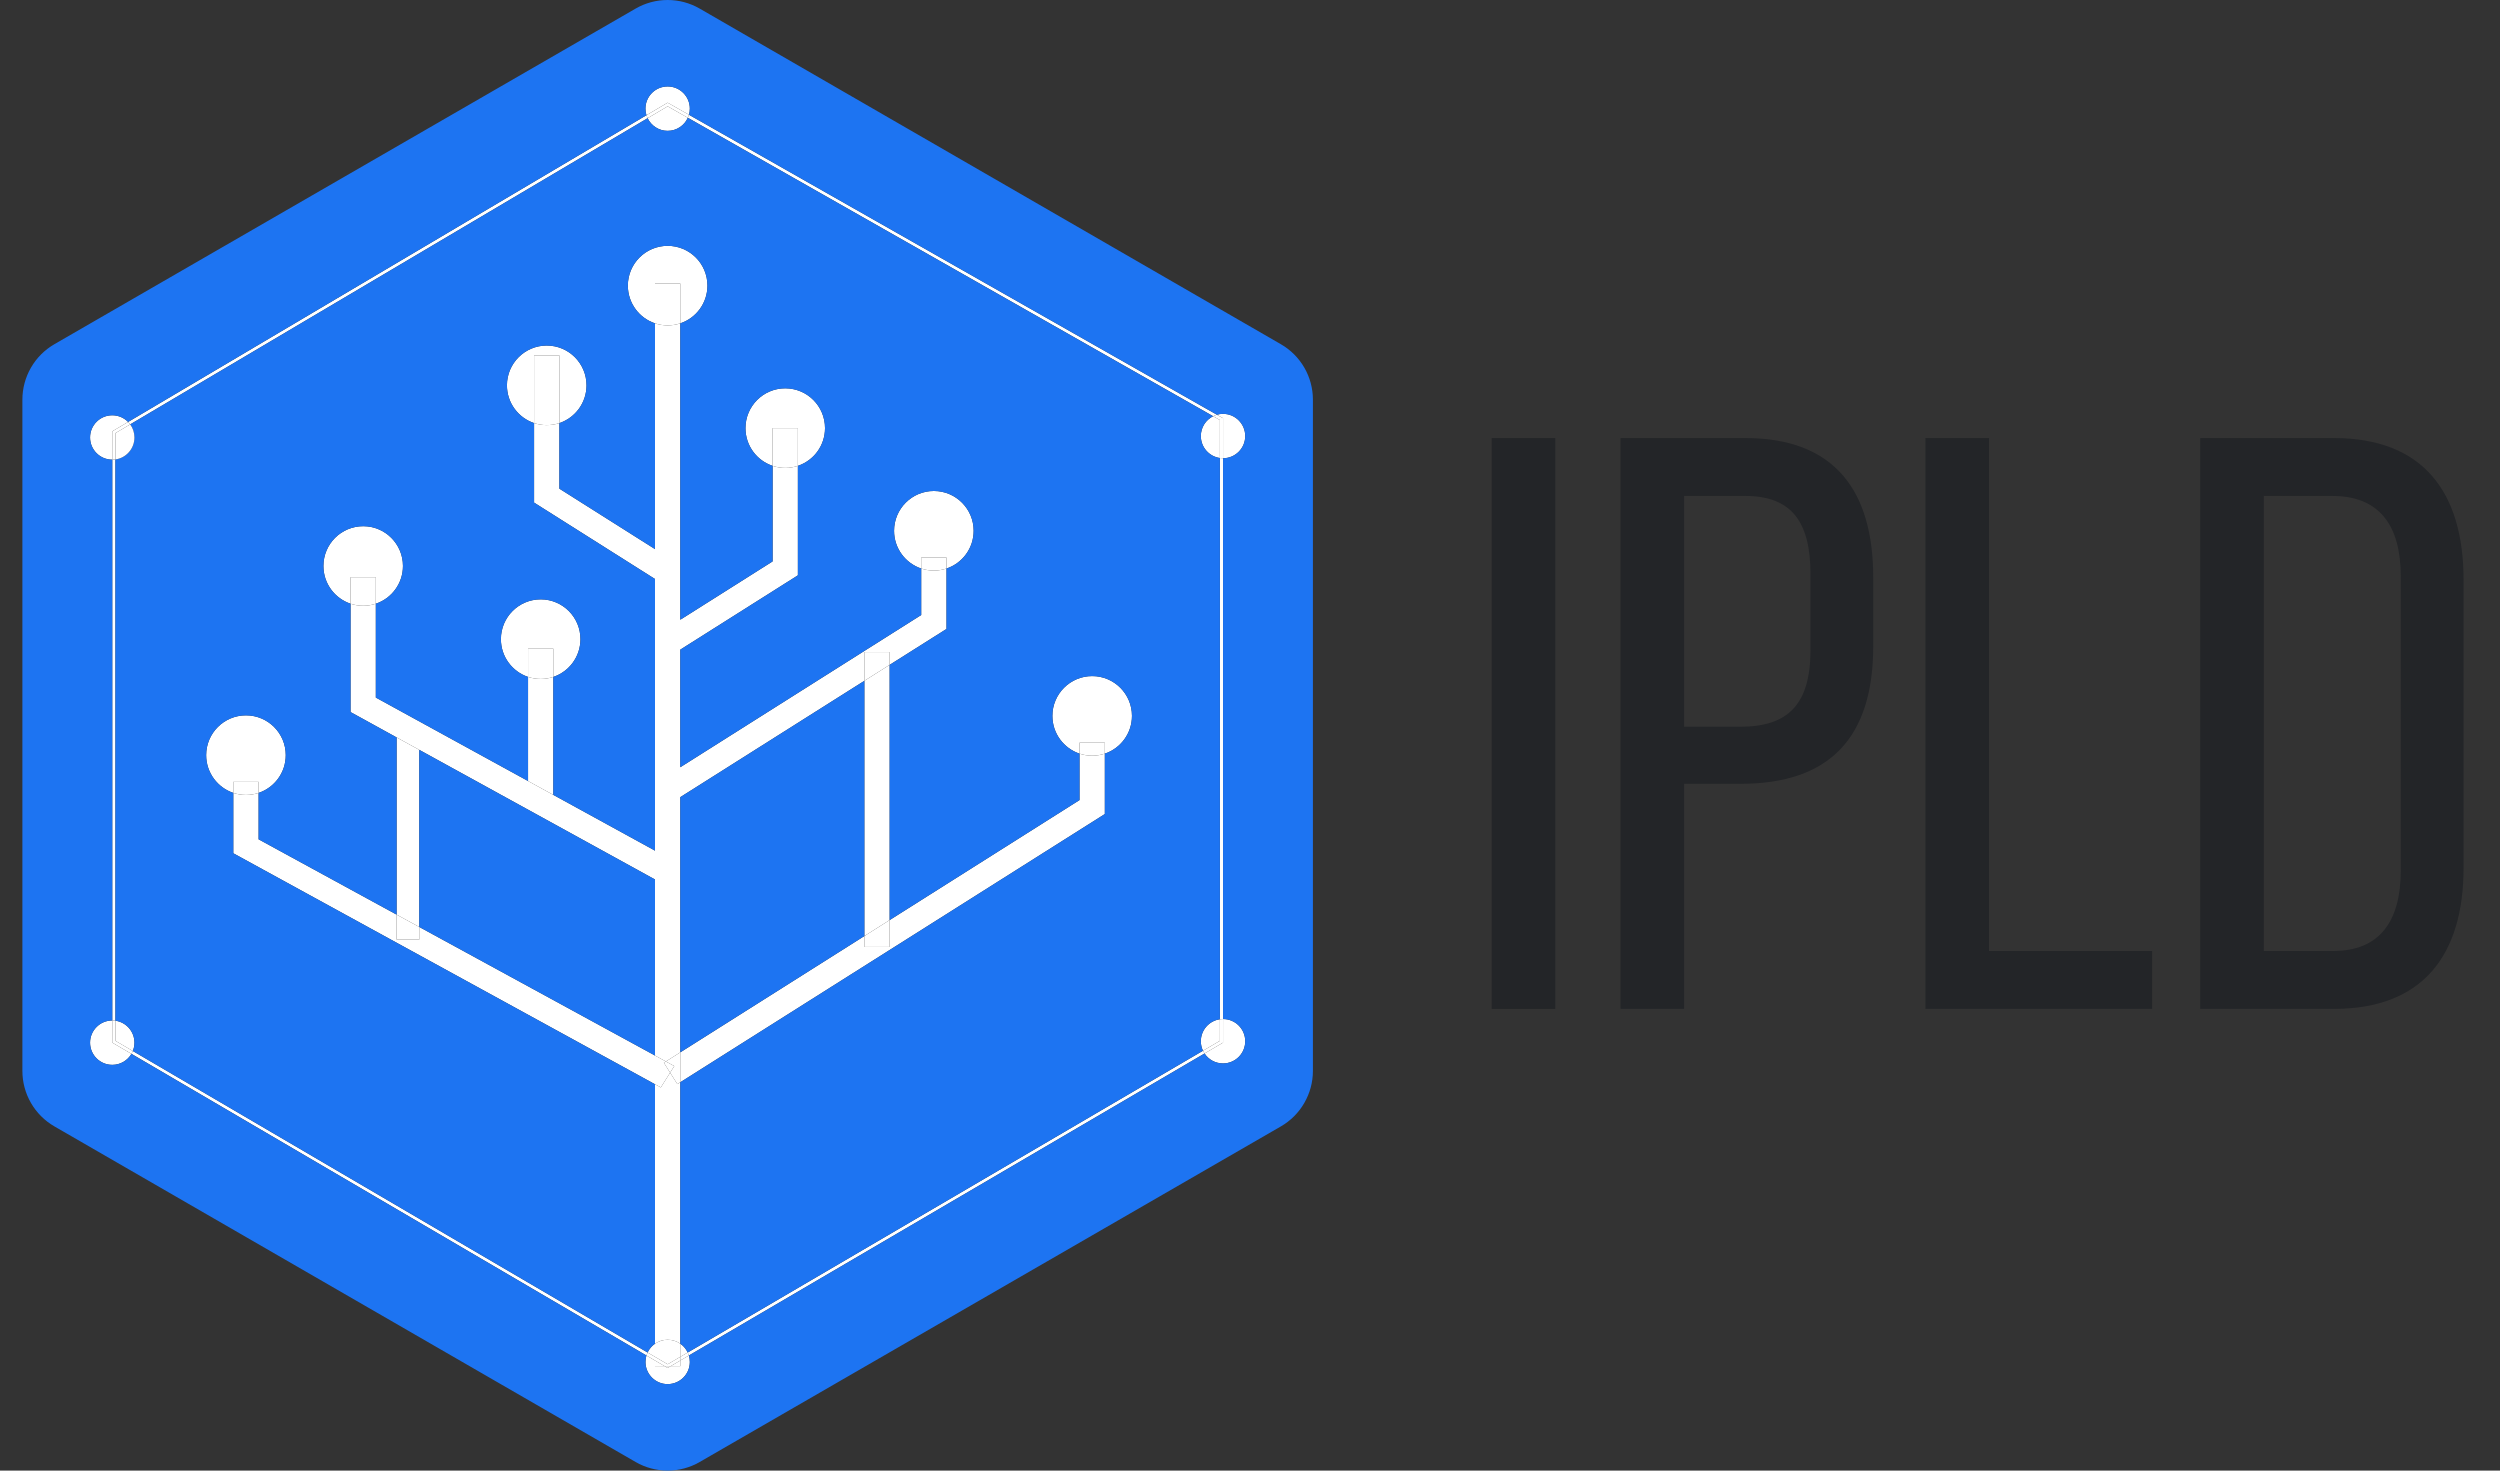 <svg width="68" height="40" viewBox="0 0 68 40" fill="none" xmlns="http://www.w3.org/2000/svg">
<rect x="0" y="0" width="68" height="40" fill="#333333" stroke="none"/>
<path d="M42.304 11.915V27.443H40.574V11.915H42.304ZM47.471 11.915C49.91 11.915 50.952 13.357 50.952 15.708V17.572C50.952 20.034 49.799 21.32 47.338 21.32H45.808V27.442H44.078V11.915L47.471 11.915ZM47.338 19.767C48.624 19.767 49.245 19.169 49.245 17.683V15.619C49.245 14.2 48.735 13.49 47.471 13.49H45.808V19.767H47.338ZM52.372 27.442V11.915H54.102V25.867H58.538V27.442H52.372ZM63.483 11.915C65.9 11.915 67.009 13.379 67.009 15.775V23.605C67.009 25.978 65.9 27.442 63.483 27.442H59.846V11.915L63.483 11.915ZM63.461 25.867C64.703 25.867 65.301 25.091 65.301 23.672V15.686C65.301 14.267 64.703 13.49 63.438 13.49H61.576V25.867L63.461 25.867Z" fill="#232528"/>
<path d="M23.511 17.737H24.198V18.084L25.745 17.107V15.464C25.637 15.5 25.521 15.52 25.401 15.52C25.281 15.52 25.165 15.5 25.057 15.464V16.728L18.504 20.869V17.67L21.702 15.649V12.671C21.594 12.708 21.479 12.727 21.358 12.727C21.238 12.727 21.123 12.708 21.015 12.671V15.27L18.504 16.857V8.795C18.396 8.831 18.28 8.851 18.16 8.851C18.04 8.851 17.924 8.831 17.816 8.795V14.936L15.215 13.292V11.508C15.107 11.544 14.991 11.563 14.871 11.563C14.751 11.563 14.636 11.544 14.527 11.508V13.671L17.816 15.749V23.138L15.05 21.621L14.363 21.244L10.222 18.974V16.421C10.114 16.457 9.999 16.477 9.879 16.477C9.758 16.477 9.643 16.457 9.535 16.421V19.368L10.788 20.058L11.404 20.396L17.816 23.922V28.711L18.111 28.872L18.504 28.624V21.682L23.511 18.518V17.737Z" fill="white"/>
<path d="M24.198 17.737H23.511V18.518L24.198 18.084V17.737Z" fill="white"/>
<path d="M24.198 18.084L23.511 18.518V25.46L24.198 25.026V18.084Z" fill="white"/>
<path d="M25.745 15.165L25.057 15.165V15.464C25.165 15.5 25.281 15.52 25.401 15.52C25.521 15.52 25.637 15.5 25.745 15.464V15.165Z" fill="white"/>
<path d="M25.057 15.165L25.745 15.165V15.464C26.174 15.32 26.483 14.915 26.483 14.438C26.483 13.84 25.998 13.355 25.401 13.355C24.803 13.355 24.319 13.84 24.319 14.438C24.319 14.915 24.628 15.32 25.057 15.464V15.165Z" fill="white"/>
<path d="M24.198 25.757H23.511V25.46L18.504 28.624V29.437L30.051 22.142V20.499C29.943 20.535 29.827 20.555 29.707 20.555C29.587 20.555 29.471 20.535 29.363 20.499V21.762L24.198 25.026V25.757Z" fill="white"/>
<path d="M29.363 20.2H30.051V20.499C30.48 20.355 30.789 19.95 30.789 19.472C30.789 18.875 30.305 18.39 29.707 18.39C29.11 18.39 28.625 18.875 28.625 19.472C28.625 19.95 28.934 20.355 29.363 20.499V20.2Z" fill="white"/>
<path d="M30.051 20.2H29.363V20.499C29.471 20.535 29.587 20.555 29.707 20.555C29.827 20.555 29.943 20.535 30.051 20.499V20.2Z" fill="white"/>
<path d="M23.511 25.757H24.198V25.026L23.511 25.46V25.757Z" fill="white"/>
<path d="M18.111 28.872L17.816 28.711V29.492L17.974 29.578L18.227 29.177L18.057 28.906L18.111 28.872Z" fill="white"/>
<path d="M18.111 28.872L18.057 28.906L18.227 29.177L18.341 28.997L18.111 28.872Z" fill="white"/>
<path d="M18.504 28.624L18.111 28.872L18.341 28.997L18.227 29.177L18.424 29.487L18.504 29.437V28.624Z" fill="white"/>
<path d="M18.504 29.437L18.424 29.487L18.227 29.177L17.974 29.578L17.816 29.492V36.548C17.914 36.481 18.032 36.441 18.16 36.441C18.288 36.441 18.406 36.481 18.504 36.548V29.437Z" fill="white"/>
<path d="M11.404 25.557H10.788V24.878L7.034 22.83V21.567C6.926 21.603 6.81 21.622 6.69 21.622C6.57 21.622 6.454 21.603 6.346 21.567V23.209L17.816 29.492V28.711L11.404 25.214V25.557Z" fill="white"/>
<path d="M10.788 25.557H11.404V25.214L10.788 24.878V25.557Z" fill="white"/>
<path d="M11.404 20.396L10.788 20.058V24.878L11.404 25.214V20.396Z" fill="white"/>
<path d="M14.363 21.244L15.05 21.621V18.412C14.942 18.448 14.827 18.467 14.707 18.467C14.586 18.467 14.471 18.448 14.363 18.412V21.244Z" fill="white"/>
<path d="M15.05 17.644H14.363V18.412C14.471 18.448 14.586 18.467 14.707 18.467C14.827 18.467 14.942 18.448 15.05 18.412V17.644Z" fill="white"/>
<path d="M14.707 16.303C14.109 16.303 13.625 16.788 13.625 17.385C13.625 17.863 13.934 18.268 14.363 18.412V17.644H15.05V18.412C15.479 18.268 15.788 17.863 15.788 17.385C15.788 16.788 15.304 16.303 14.707 16.303Z" fill="white"/>
<path d="M10.222 15.7H9.535V16.421C9.643 16.457 9.758 16.477 9.879 16.477C9.999 16.477 10.114 16.457 10.222 16.421V15.7Z" fill="white"/>
<path d="M9.535 15.7H10.222V16.421C10.651 16.277 10.96 15.872 10.96 15.395C10.96 14.797 10.476 14.313 9.879 14.313C9.281 14.313 8.797 14.797 8.797 15.395C8.797 15.872 9.106 16.277 9.535 16.421V15.7Z" fill="white"/>
<path d="M6.346 21.267H7.034V21.567C7.463 21.423 7.772 21.018 7.772 20.54C7.772 19.942 7.288 19.458 6.69 19.458C6.093 19.458 5.608 19.942 5.608 20.54C5.608 21.018 5.918 21.423 6.346 21.567V21.267Z" fill="white"/>
<path d="M7.034 21.267H6.346V21.567C6.454 21.603 6.57 21.622 6.69 21.622C6.81 21.622 6.926 21.603 7.034 21.567V21.267Z" fill="white"/>
<path d="M3.054 28.36L3.054 27.757C2.72 27.757 2.45 28.027 2.45 28.361C2.45 28.694 2.72 28.964 3.054 28.964C3.276 28.964 3.47 28.844 3.575 28.665L3.054 28.36Z" fill="white"/>
<path d="M3.139 28.31L3.613 28.588C3.641 28.517 3.657 28.441 3.657 28.361C3.657 28.056 3.432 27.805 3.139 27.763V28.31Z" fill="white"/>
<path d="M3.054 27.757L3.054 28.36L3.575 28.665C3.589 28.64 3.602 28.614 3.613 28.588L3.139 28.31V27.763C3.111 27.759 3.083 27.757 3.054 27.757Z" fill="white"/>
<path d="M3.054 12.503L3.054 27.757C3.083 27.757 3.111 27.759 3.139 27.763V12.497C3.111 12.501 3.083 12.503 3.054 12.503Z" fill="white"/>
<path d="M3.613 28.588C3.602 28.614 3.589 28.64 3.575 28.665L17.582 36.869C17.591 36.841 17.602 36.814 17.614 36.788L3.613 28.588Z" fill="white"/>
<path d="M18.504 36.906L18.16 37.108L17.816 36.906V37.006L18.075 37.158H18.245L18.504 37.006V36.906Z" fill="white"/>
<path d="M18.504 36.548C18.406 36.481 18.288 36.441 18.16 36.441C18.032 36.441 17.914 36.481 17.816 36.548V36.906L18.16 37.108L18.504 36.906V36.548Z" fill="white"/>
<path d="M18.504 36.548V36.906L18.706 36.788C18.661 36.691 18.591 36.609 18.504 36.548Z" fill="white"/>
<path d="M18.16 37.208L18.075 37.158H17.816V37.006L17.582 36.869C17.566 36.925 17.557 36.984 17.557 37.045C17.557 37.378 17.827 37.648 18.16 37.648C18.493 37.648 18.763 37.378 18.763 37.045C18.763 36.983 18.754 36.925 18.738 36.869L18.504 37.006V37.158H18.245L18.16 37.208Z" fill="white"/>
<path d="M18.504 37.006L18.245 37.158H18.504V37.006Z" fill="white"/>
<path d="M18.504 36.906V37.006L18.738 36.869C18.729 36.841 18.719 36.814 18.706 36.788L18.504 36.906Z" fill="white"/>
<path d="M18.16 37.208L18.245 37.158H18.075L18.16 37.208Z" fill="white"/>
<path d="M18.075 37.158L17.816 37.006V37.158H18.075Z" fill="white"/>
<path d="M17.614 36.788C17.602 36.814 17.591 36.841 17.582 36.869L17.816 37.006V36.906L17.614 36.788Z" fill="white"/>
<path d="M17.816 36.548C17.73 36.609 17.659 36.691 17.614 36.788L17.816 36.906V36.548Z" fill="white"/>
<path d="M18.706 36.788C18.719 36.814 18.729 36.841 18.738 36.869L32.763 28.655C32.747 28.631 32.733 28.606 32.721 28.58L18.706 36.788Z" fill="white"/>
<path d="M33.267 27.718L33.267 28.36L33.245 28.372L32.763 28.655C32.871 28.818 33.056 28.925 33.267 28.925C33.6 28.925 33.87 28.655 33.87 28.322C33.87 27.988 33.6 27.718 33.267 27.718Z" fill="white"/>
<path d="M32.721 28.58L33.181 28.311V27.724C32.888 27.766 32.663 28.017 32.663 28.322C32.663 28.414 32.684 28.502 32.721 28.58Z" fill="white"/>
<path d="M33.267 28.36L33.267 27.718C33.237 27.718 33.209 27.72 33.181 27.724V28.311L32.721 28.58C32.733 28.606 32.747 28.631 32.763 28.655L33.245 28.372L33.267 28.36Z" fill="white"/>
<path d="M33.267 27.718L33.267 12.464C33.237 12.464 33.209 12.462 33.181 12.458V27.724C33.209 27.72 33.237 27.718 33.267 27.718Z" fill="white"/>
<path d="M33.181 12.458V11.425L32.997 11.321C32.799 11.42 32.663 11.624 32.663 11.861C32.663 12.165 32.888 12.417 33.181 12.458Z" fill="white"/>
<path d="M33.267 11.375L33.267 12.464C33.6 12.464 33.87 12.194 33.87 11.861C33.87 11.528 33.6 11.257 33.267 11.257C33.209 11.257 33.153 11.265 33.1 11.281L33.267 11.375Z" fill="white"/>
<path d="M33.267 12.464L33.267 11.375L33.1 11.281C33.064 11.291 33.03 11.304 32.997 11.321L33.181 11.425V12.458C33.209 12.462 33.237 12.464 33.267 12.464Z" fill="white"/>
<path d="M32.997 11.321C33.03 11.304 33.064 11.291 33.1 11.281L18.74 3.122C18.732 3.15 18.721 3.178 18.709 3.204L32.997 11.321Z" fill="white"/>
<path d="M18.16 2.793L18.181 2.805L18.74 3.122C18.755 3.069 18.763 3.013 18.763 2.955C18.763 2.622 18.493 2.352 18.16 2.352C17.826 2.352 17.556 2.622 17.556 2.955C17.556 3.018 17.566 3.078 17.583 3.134L18.16 2.793Z" fill="white"/>
<path d="M18.181 2.805L18.16 2.793L17.583 3.134C17.592 3.162 17.602 3.189 17.615 3.215L18.16 2.892L18.709 3.204C18.721 3.178 18.732 3.15 18.74 3.122L18.181 2.805Z" fill="white"/>
<path d="M18.709 3.204L18.16 2.892L17.615 3.215C17.712 3.418 17.919 3.559 18.16 3.559C18.404 3.559 18.615 3.413 18.709 3.204Z" fill="white"/>
<path d="M17.615 3.215C17.602 3.189 17.592 3.162 17.583 3.134L3.484 11.477C3.505 11.498 3.523 11.52 3.541 11.543L17.615 3.215Z" fill="white"/>
<path d="M15.215 9.667H14.527V11.508C14.636 11.544 14.751 11.563 14.871 11.563C14.991 11.563 15.107 11.544 15.215 11.508V9.667Z" fill="white"/>
<path d="M14.527 9.667H15.215V11.508C15.644 11.364 15.953 10.959 15.953 10.481C15.953 9.884 15.469 9.399 14.871 9.399C14.274 9.399 13.789 9.884 13.789 10.481C13.789 10.959 14.098 11.364 14.527 11.508V9.667Z" fill="white"/>
<path d="M18.504 7.712H17.816V8.795C17.924 8.831 18.04 8.851 18.16 8.851C18.28 8.851 18.396 8.831 18.504 8.795V7.712Z" fill="white"/>
<path d="M17.816 7.712H18.504V8.795C18.933 8.652 19.242 8.246 19.242 7.769C19.242 7.171 18.758 6.687 18.16 6.687C17.563 6.687 17.078 7.171 17.078 7.769C17.078 8.246 17.387 8.652 17.816 8.795V7.712Z" fill="white"/>
<path d="M21.015 11.645H21.702V12.671C22.131 12.528 22.44 12.123 22.44 11.645C22.44 11.047 21.956 10.563 21.358 10.563C20.761 10.563 20.277 11.047 20.277 11.645C20.277 12.123 20.586 12.528 21.015 12.671V11.645Z" fill="white"/>
<path d="M21.702 11.645H21.015V12.671C21.123 12.708 21.238 12.727 21.358 12.727C21.479 12.727 21.594 12.708 21.702 12.671V11.645Z" fill="white"/>
<path d="M3.054 12.503L3.054 11.732L3.484 11.477C3.375 11.366 3.222 11.296 3.054 11.296C2.72 11.296 2.45 11.566 2.45 11.9C2.45 12.233 2.72 12.503 3.054 12.503Z" fill="white"/>
<path d="M3.054 11.732L3.054 12.503C3.083 12.503 3.111 12.501 3.139 12.497V11.781L3.541 11.543C3.523 11.52 3.505 11.498 3.484 11.477L3.054 11.732Z" fill="white"/>
<path fill-rule="evenodd" clip-rule="evenodd" d="M35.711 29.13V10.87C35.711 10.248 35.379 9.674 34.84 9.363L19.03 0.233C18.765 0.08 18.465 0 18.16 0C17.855 0 17.555 0.08 17.29 0.233L1.48 9.362C1.215 9.515 0.995 9.735 0.843 9.999C0.69 10.264 0.609 10.564 0.609 10.87V29.13C0.609 29.752 0.941 30.327 1.48 30.638L17.29 39.767C17.555 39.92 17.855 40 18.16 40C18.465 40 18.765 39.92 19.03 39.767L34.84 30.638C35.105 30.485 35.325 30.265 35.477 30C35.63 29.736 35.711 29.436 35.711 29.13ZM18.504 21.682L23.511 18.518V25.46L18.504 28.624V21.682ZM18.504 29.437L30.051 22.142V20.499C30.48 20.355 30.789 19.95 30.789 19.472C30.789 18.875 30.305 18.39 29.707 18.39C29.11 18.39 28.625 18.875 28.625 19.472C28.625 19.95 28.934 20.355 29.363 20.499V21.762L24.198 25.026V18.084L25.745 17.107V15.464C26.174 15.32 26.483 14.915 26.483 14.438C26.483 13.84 25.998 13.355 25.401 13.355C24.803 13.355 24.319 13.84 24.319 14.438C24.319 14.915 24.628 15.32 25.057 15.464V16.728L18.504 20.869V17.67L21.702 15.649V12.671C22.131 12.528 22.44 12.123 22.44 11.645C22.44 11.047 21.956 10.563 21.358 10.563C20.761 10.563 20.277 11.047 20.277 11.645C20.277 12.123 20.586 12.528 21.015 12.671V15.27L18.504 16.857V8.795C18.933 8.652 19.242 8.246 19.242 7.769C19.242 7.171 18.758 6.687 18.16 6.687C17.563 6.687 17.078 7.171 17.078 7.769C17.078 8.246 17.387 8.652 17.816 8.795V14.936L15.215 13.292V11.508C15.644 11.364 15.953 10.959 15.953 10.481C15.953 9.884 15.469 9.399 14.871 9.399C14.274 9.399 13.789 9.884 13.789 10.481C13.789 10.959 14.098 11.364 14.527 11.508V13.671L17.816 15.749V23.138L15.05 21.621V18.412C15.479 18.268 15.788 17.863 15.788 17.385C15.788 16.788 15.304 16.303 14.707 16.303C14.109 16.303 13.625 16.788 13.625 17.385C13.625 17.863 13.934 18.268 14.363 18.412V21.244L10.222 18.974V16.421C10.651 16.277 10.96 15.872 10.96 15.395C10.96 14.797 10.476 14.313 9.879 14.313C9.281 14.313 8.797 14.797 8.797 15.395C8.797 15.872 9.106 16.277 9.535 16.421V19.368L10.788 20.058V24.878L7.034 22.83V21.567C7.463 21.423 7.772 21.018 7.772 20.54C7.772 19.942 7.288 19.458 6.69 19.458C6.093 19.458 5.608 19.942 5.608 20.54C5.608 21.018 5.918 21.423 6.346 21.567V23.209L17.816 29.492V36.548C17.73 36.609 17.659 36.691 17.614 36.788L3.613 28.588C3.641 28.517 3.657 28.441 3.657 28.361C3.657 28.056 3.432 27.805 3.139 27.763V12.497C3.432 12.456 3.657 12.204 3.657 11.9C3.657 11.767 3.614 11.643 3.541 11.543L17.615 3.215C17.712 3.418 17.919 3.559 18.16 3.559C18.404 3.559 18.615 3.413 18.709 3.204L32.997 11.321C32.799 11.42 32.663 11.624 32.663 11.861C32.663 12.165 32.888 12.417 33.181 12.458V27.724C32.888 27.766 32.663 28.017 32.663 28.322C32.663 28.414 32.684 28.502 32.721 28.58L18.706 36.788C18.661 36.691 18.591 36.609 18.504 36.548V29.437ZM3.054 11.296C3.222 11.296 3.375 11.366 3.484 11.477L17.583 3.134C17.566 3.078 17.556 3.018 17.556 2.955C17.556 2.622 17.826 2.352 18.16 2.352C18.493 2.352 18.763 2.622 18.763 2.955C18.763 3.013 18.755 3.069 18.74 3.122L33.1 11.281C33.153 11.265 33.209 11.257 33.267 11.257C33.6 11.257 33.87 11.528 33.87 11.861C33.87 12.194 33.6 12.464 33.267 12.464L33.267 27.718C33.6 27.718 33.87 27.988 33.87 28.322C33.87 28.655 33.6 28.925 33.267 28.925C33.056 28.925 32.871 28.818 32.763 28.655L18.738 36.869C18.754 36.925 18.763 36.983 18.763 37.045C18.763 37.378 18.493 37.648 18.16 37.648C17.827 37.648 17.557 37.378 17.557 37.045C17.557 36.984 17.566 36.925 17.582 36.869L3.575 28.665C3.47 28.844 3.276 28.964 3.054 28.964C2.72 28.964 2.45 28.694 2.45 28.361C2.45 28.027 2.72 27.757 3.054 27.757L3.054 12.503C2.72 12.503 2.45 12.233 2.45 11.9C2.45 11.566 2.72 11.296 3.054 11.296ZM11.404 25.214L17.816 28.711V23.922L11.404 20.396V25.214Z" fill="#1D74F2"/>
<path d="M3.139 11.781V12.497C3.432 12.456 3.657 12.204 3.657 11.9C3.657 11.767 3.614 11.643 3.541 11.543L3.139 11.781Z" fill="white"/>
</svg>
